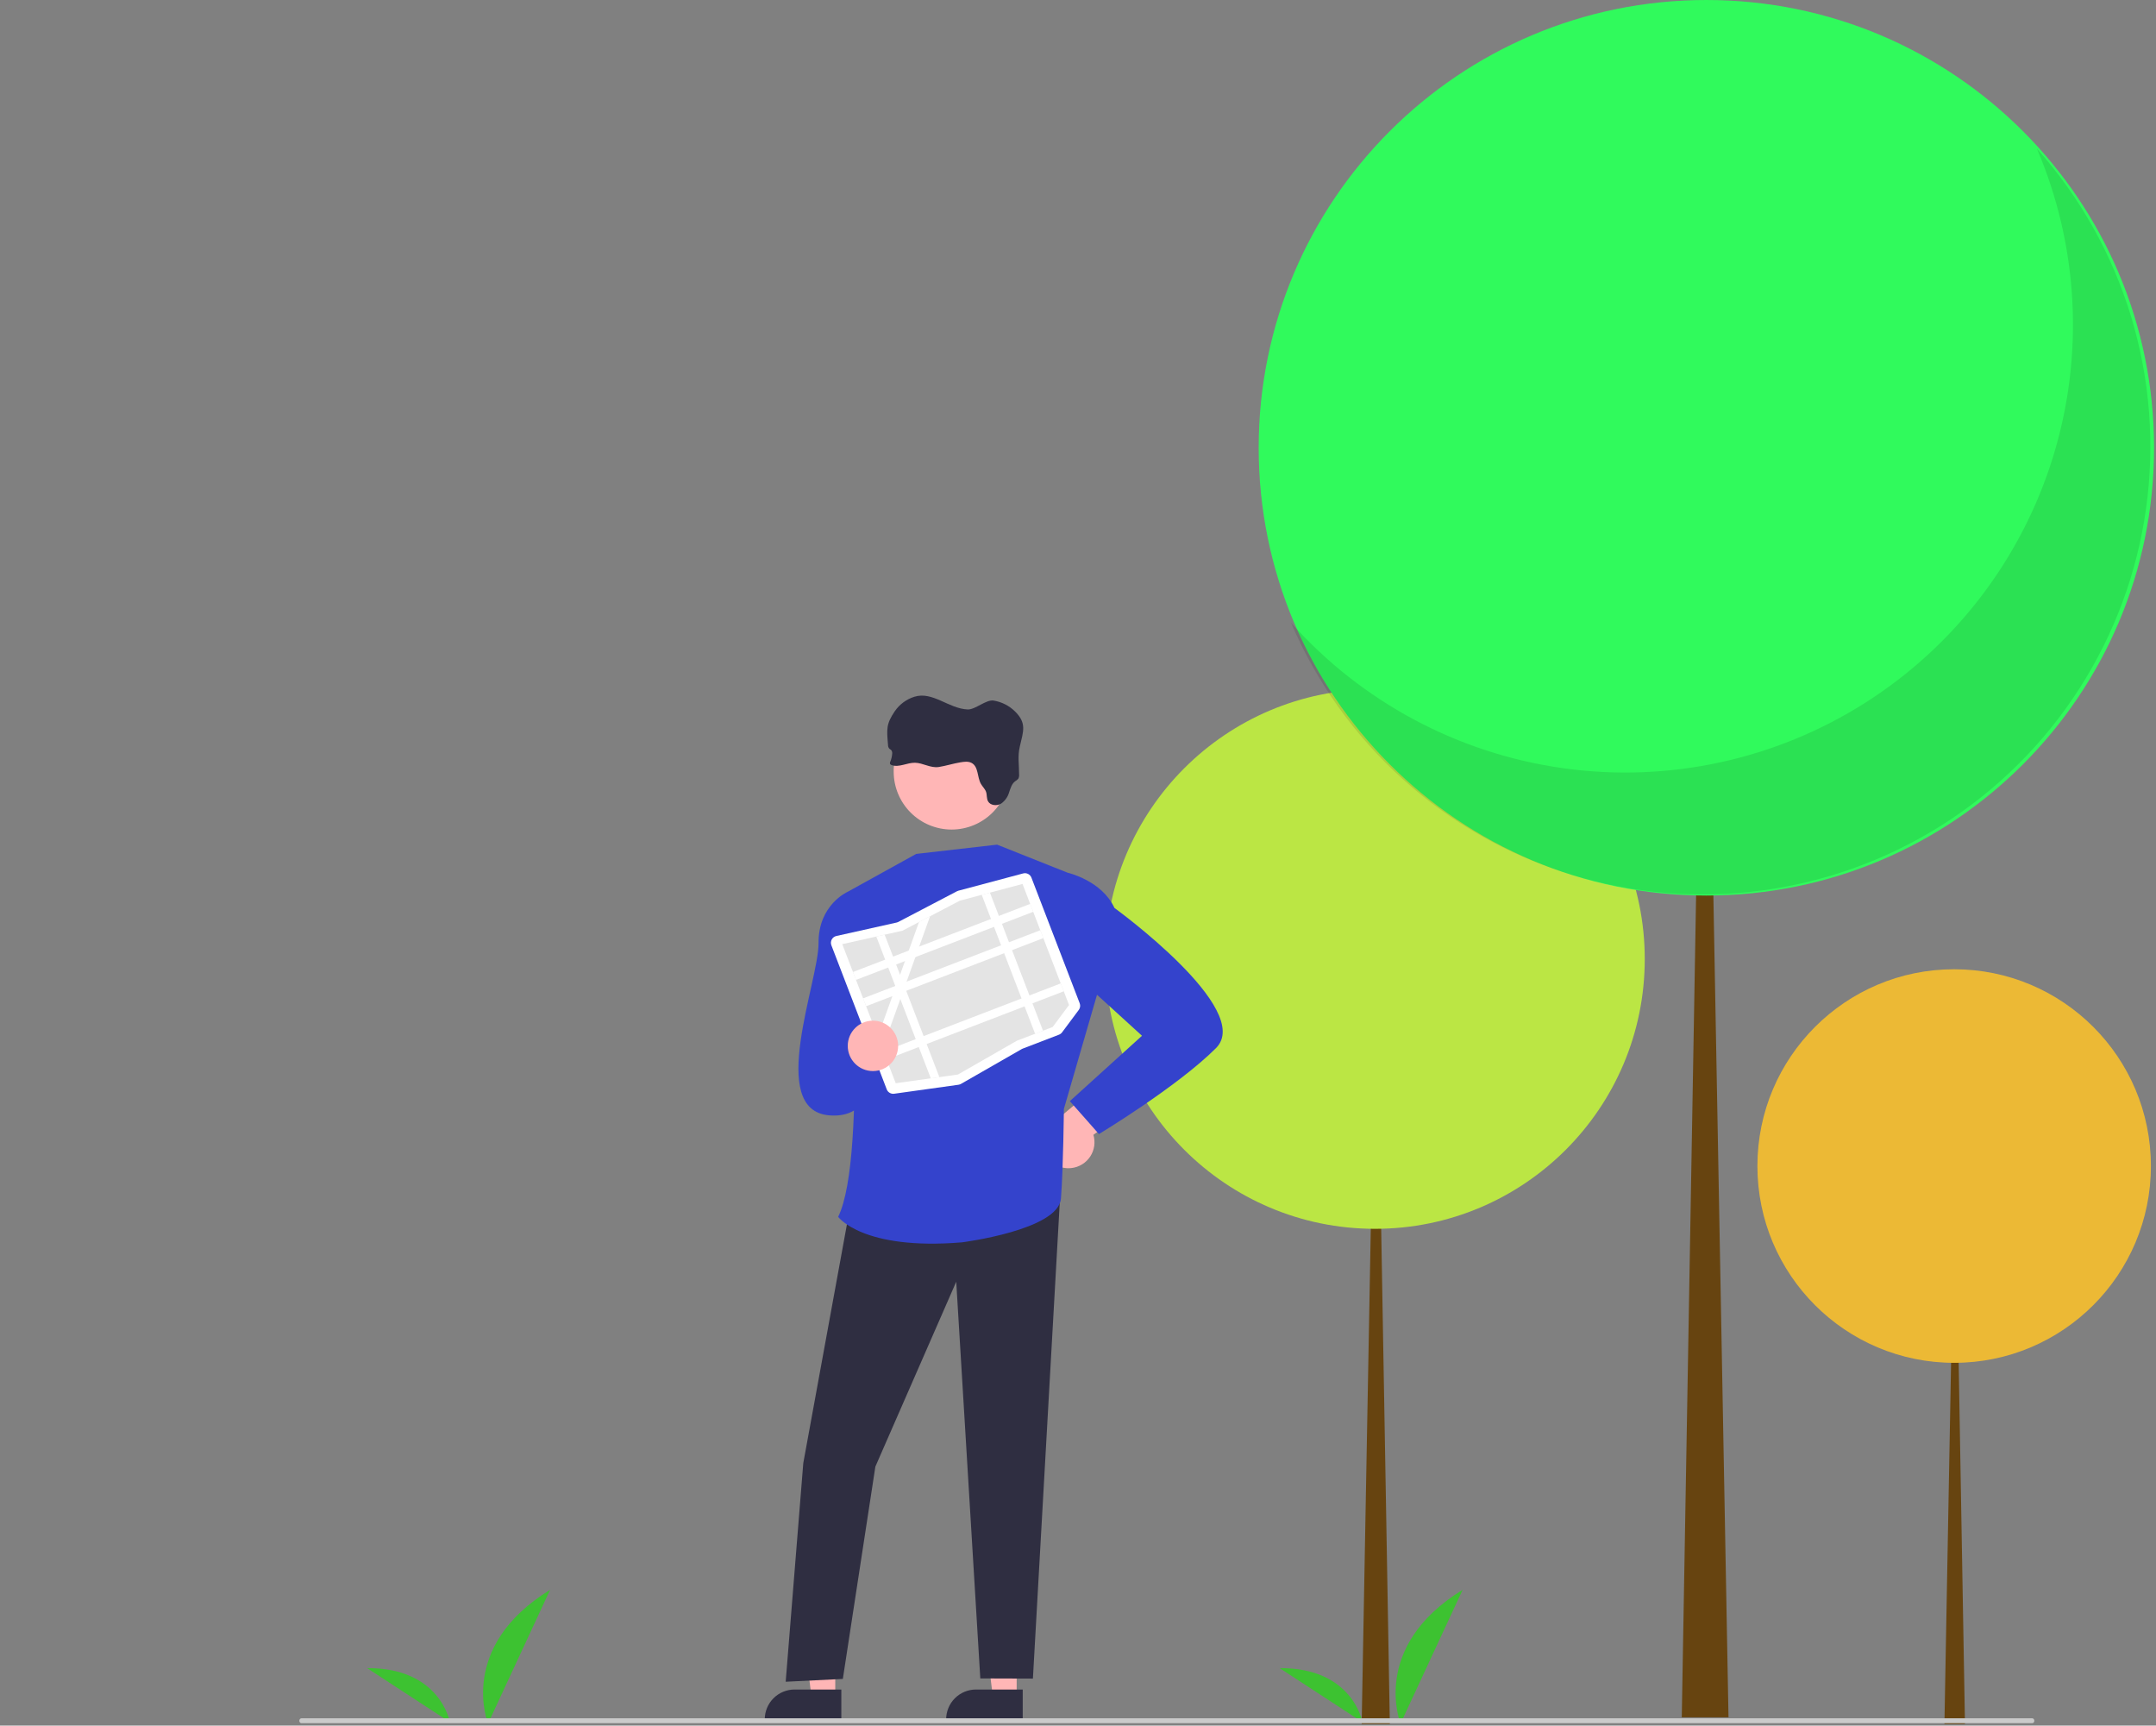 <svg width="886" height="709" viewBox="0 0 886 709" fill="none" xmlns="http://www.w3.org/2000/svg">
<rect x="0" y="0" width="886" height="709" fill="#808080" stroke="none"/>
<g id="lost_time 1" clip-path="url(#clip0_1_2)">
<path id="Path 482" d="M200.558 708.135C200.558 708.135 187.805 676.744 226.063 653.201L200.558 708.135Z" fill="#3DC231"/>
<path id="Path 483" d="M184.874 707.564C184.874 707.564 180.984 685.19 150.874 685.382L184.874 707.564Z" fill="#3DC231"/>
<path id="Path 482_2" d="M575.558 708.135C575.558 708.135 562.805 676.744 601.063 653.201L575.558 708.135Z" fill="#3DC231"/>
<path id="Path 483_2" d="M559.874 707.564C559.874 707.564 555.984 685.19 525.874 685.382L559.874 707.564Z" fill="#3DC231"/>
<path id="Vector" d="M565.358 394.03H565.663L571.145 708.317H559.572L565.358 394.03Z" fill="#674410"/>
<path id="Vector_2" d="M565.054 504.883C626.276 504.883 675.907 455.253 675.907 394.031C675.907 332.808 626.276 283.178 565.054 283.178C503.831 283.178 454.201 332.808 454.201 394.031C454.201 455.253 503.831 504.883 565.054 504.883Z" fill="#BBE644"/>
<path id="Vector_3" d="M803.276 479.085H803.498L807.496 708.317H799.055L803.276 479.085Z" fill="#674410"/>
<path id="Vector_4" d="M803.054 559.938C847.707 559.938 883.907 523.739 883.907 479.085C883.907 434.432 847.707 398.233 803.054 398.233C758.4 398.233 722.201 434.432 722.201 479.085C722.201 523.739 758.4 559.938 803.054 559.938Z" fill="#ECB935"/>
<path id="Vector_5" d="M440.328 479.907C441.877 479.729 443.368 479.214 444.696 478.397C446.024 477.581 447.157 476.483 448.015 475.182C448.873 473.88 449.435 472.406 449.662 470.864C449.889 469.321 449.775 467.748 449.328 466.255L480.062 444.087L461.653 437.095L435.289 459.218C432.83 460.135 430.793 461.923 429.563 464.242C428.334 466.561 427.998 469.25 428.619 471.8C429.241 474.351 430.775 476.584 432.933 478.078C435.091 479.572 437.722 480.223 440.328 479.907H440.328Z" fill="#FFB6B6"/>
<path id="Vector_6" d="M417.796 697.353L408.037 697.352L403.394 659.71H417.798L417.796 697.353Z" fill="#FFB6B6"/>
<path id="Vector_7" d="M420.285 706.813L388.817 706.812V706.414C388.817 703.165 390.108 700.05 392.405 697.753C394.702 695.456 397.817 694.166 401.065 694.166H401.066L420.285 694.167L420.285 706.813Z" fill="#2F2E41"/>
<path id="Vector_8" d="M343.253 697.353L333.494 697.352L328.852 659.71H343.255L343.253 697.353Z" fill="#FFB6B6"/>
<path id="Vector_9" d="M345.742 706.813L314.275 706.812V706.414C314.275 703.165 315.565 700.05 317.862 697.753C320.159 695.456 323.274 694.166 326.523 694.166H326.523L345.743 694.167L345.742 706.813Z" fill="#2F2E41"/>
<path id="Vector_10" d="M350.791 488.031L330.109 601.135L322.875 690.973L346.361 689.818L359.73 602.578L392.96 526.618L402.85 689.608L424.47 689.678L436.103 483.507L350.791 488.031Z" fill="#2F2E41"/>
<path id="Vector_11" d="M438.75 358.573L409.762 347.039L376.505 350.844L348.313 366.429C348.313 366.429 356.937 474.587 344.436 499.957C344.436 499.957 354.452 513.83 395.262 510.444C395.262 510.444 435.016 505.419 436.001 492.384C436.986 479.348 437.194 455.647 437.194 455.647L450.993 408.096L438.75 358.573Z" fill="#3443CC"/>
<path id="Vector_12" d="M359.644 368.511L348.313 366.429C348.313 366.429 336.255 371.716 336.379 387.47C336.503 403.224 315.078 456.04 340.711 458.255C366.343 460.469 359.644 420.801 359.644 420.801V368.511Z" fill="#3443CC"/>
<path id="Vector_13" d="M429.556 365.284L438.75 358.573C438.75 358.573 452.788 361.744 457.981 373.045C457.981 373.045 515.546 414.795 499.712 430.628C483.879 446.462 451.602 465.95 451.602 465.95L439.652 452.419L469.301 425.559L444.978 403.401L429.556 365.284Z" fill="#3443CC"/>
<path id="Vector_14" d="M414.856 317.052C414.852 323.361 412.342 329.41 407.879 333.87C403.417 338.33 397.366 340.835 391.056 340.835C384.747 340.835 378.696 338.33 374.233 333.87C369.77 329.41 367.261 323.361 367.257 317.052V316.138C367.501 309.913 370.176 304.032 374.707 299.757C379.239 295.483 385.266 293.155 391.495 293.275C397.723 293.395 403.657 295.952 408.021 300.397C412.385 304.842 414.833 310.822 414.837 317.052H414.856Z" fill="#FFB6B6"/>
<path id="Vector_15" d="M394.674 313.215C396.196 312.965 397.846 312.728 399.211 313.428C402.176 314.944 401.494 319.244 403.114 322.082C403.754 323.208 404.789 324.128 405.215 325.346C405.641 326.564 405.38 328.086 406.05 329.262C407.018 330.961 409.643 331.211 411.366 330.2C412.996 329.07 414.177 327.404 414.703 325.492C415.276 323.872 415.757 322.082 417.139 321.022C417.642 320.736 418.093 320.368 418.473 319.932C418.759 319.355 418.869 318.707 418.79 318.069C418.79 313.952 418.15 310.761 419.082 306.772C420.574 300.341 421.938 297.162 417.212 292.393C414.793 289.982 411.68 288.389 408.309 287.838C405.264 287.339 400.782 291.59 397.7 291.492C389.863 291.182 383.249 283.922 375.777 286.267C372.509 287.293 369.677 289.378 367.726 292.193C364.072 297.576 364.401 299.659 364.93 306.084C364.923 306.571 365.065 307.05 365.338 307.454C365.613 307.783 366.057 307.959 366.325 308.294C366.613 308.737 366.722 309.273 366.63 309.792C366.548 310.839 366.303 311.866 365.905 312.837C365.804 313 365.742 313.183 365.723 313.373C365.704 313.563 365.729 313.755 365.795 313.934C365.945 314.137 366.16 314.283 366.404 314.348C369.449 315.444 372.738 313.331 375.996 313.386C379.254 313.44 382.348 315.621 385.709 315.146C388.675 314.689 391.683 313.708 394.674 313.215Z" fill="#2F2E41"/>
<path id="Vector_16" d="M394.516 445.525C394.313 445.603 394.102 445.657 393.887 445.687L367.46 449.376C366.82 449.468 366.169 449.339 365.613 449.011C365.056 448.683 364.628 448.175 364.398 447.572L341.651 388.381C341.504 387.997 341.441 387.587 341.466 387.177C341.492 386.768 341.606 386.368 341.8 386.006C341.994 385.644 342.263 385.329 342.59 385.081C342.917 384.832 343.294 384.658 343.695 384.568H343.695L368.547 379.022C368.739 378.979 368.924 378.911 369.099 378.821L393.271 366.183C393.457 366.085 393.654 366.008 393.858 365.954L420.46 358.862C421.141 358.679 421.866 358.755 422.494 359.076C423.123 359.396 423.61 359.939 423.862 360.597L443.696 412.208C443.871 412.658 443.928 413.144 443.862 413.622C443.796 414.1 443.61 414.553 443.321 414.939L436.462 424.151C436.139 424.584 435.7 424.917 435.195 425.111L420.204 430.872C420.097 430.913 419.993 430.963 419.893 431.02L394.912 445.337C394.785 445.409 394.653 445.472 394.516 445.525V445.525Z" fill="white"/>
<path id="Vector_17" d="M406.811 366.753L403.433 367.654L394.481 370.041L394.465 370.045L382.21 376.453L377.661 378.832L377.659 378.833L370.828 382.404L370.641 382.446L363.545 384.028L360.115 384.795L346.127 387.917L368.087 445.058L382.501 443.046L386.036 442.552L393.569 441.499L393.656 441.488L417.863 427.614L432.591 421.954L439.316 412.924L420.2 363.184L406.811 366.753Z" fill="#E4E4E4"/>
<path id="Vector_18" d="M423.35 371.379L350.527 399.365L351.774 402.61L424.597 374.624L423.35 371.379Z" fill="white"/>
<path id="Vector_19" d="M427.507 382.195L354.684 410.182L355.931 413.427L428.754 385.44L427.507 382.195Z" fill="white"/>
<path id="Vector_20" d="M435.904 404.045L363.081 432.032L364.328 435.277L437.151 407.29L435.904 404.045Z" fill="white"/>
<path id="Vector_21" d="M406.811 366.753L428.613 423.483L425.368 424.73L403.433 367.654L406.811 366.753Z" fill="white"/>
<path id="Vector_22" d="M382.21 376.453L377.733 388.91L376.181 393.23L372.56 403.312L371.784 405.467L371.007 407.633L369.985 410.476L362.646 430.901L360.738 425.936L366.722 409.28L368.076 405.509L368.274 404.959L369.875 400.5L371.895 394.878L373.448 390.556L377.659 378.833L377.661 378.832L382.21 376.453Z" fill="white"/>
<path id="Vector_23" d="M363.545 384.028L386.035 442.552L382.501 443.046L360.115 384.795L363.545 384.028Z" fill="white"/>
<path id="Vector_24" d="M358.731 440.068C364.449 440.068 369.084 435.433 369.084 429.715C369.084 423.997 364.449 419.362 358.731 419.362C353.013 419.362 348.378 423.997 348.378 429.715C348.378 435.433 353.013 440.068 358.731 440.068Z" fill="#FFB6B6"/>
<path id="Vector_25" d="M700.72 183.975H700.214L691.116 705.577H710.323L700.72 183.975Z" fill="#674410"/>
<path id="Vector_26" d="M701.225 367.951C802.832 367.951 885.201 285.583 885.201 183.976C885.201 82.369 802.832 0 701.225 0C599.618 0 517.249 82.369 517.249 183.976C517.249 285.583 599.618 367.951 701.225 367.951Z" fill="#30FA5C"/>
<path id="Vector_27" opacity="0.1" d="M837.067 61.094C854.228 101.237 856.556 146.173 843.635 187.873C830.714 229.574 803.386 265.322 766.535 288.728C729.684 312.135 685.71 321.675 642.472 315.645C599.234 309.614 559.549 288.406 530.509 255.809C540.992 280.334 556.682 302.287 576.492 320.146C596.301 338.006 619.757 351.345 645.233 359.24C670.71 367.134 697.598 369.395 724.035 365.867C750.473 362.338 775.827 353.104 798.341 338.803C820.855 324.503 839.991 305.479 854.423 283.049C868.855 260.619 878.238 235.32 881.921 208.904C885.605 182.488 883.501 155.587 875.756 130.064C868.011 104.542 854.81 81.008 837.067 61.094V61.094Z" fill="black"/>
<path id="Vector_28" d="M835.147 708H123.853C123.627 708 123.41 707.895 123.25 707.707C123.09 707.52 123 707.265 123 707C123 706.735 123.09 706.48 123.25 706.293C123.41 706.105 123.627 706 123.853 706H835.147C835.373 706 835.59 706.105 835.75 706.293C835.91 706.48 836 706.735 836 707C836 707.265 835.91 707.52 835.75 707.707C835.59 707.895 835.373 708 835.147 708Z" fill="#CACACA"/>
</g>
<defs>
<clipPath id="clip0_1_2">
<rect width="885.201" height="708.317" fill="white"/>
</clipPath>
</defs>
</svg>
